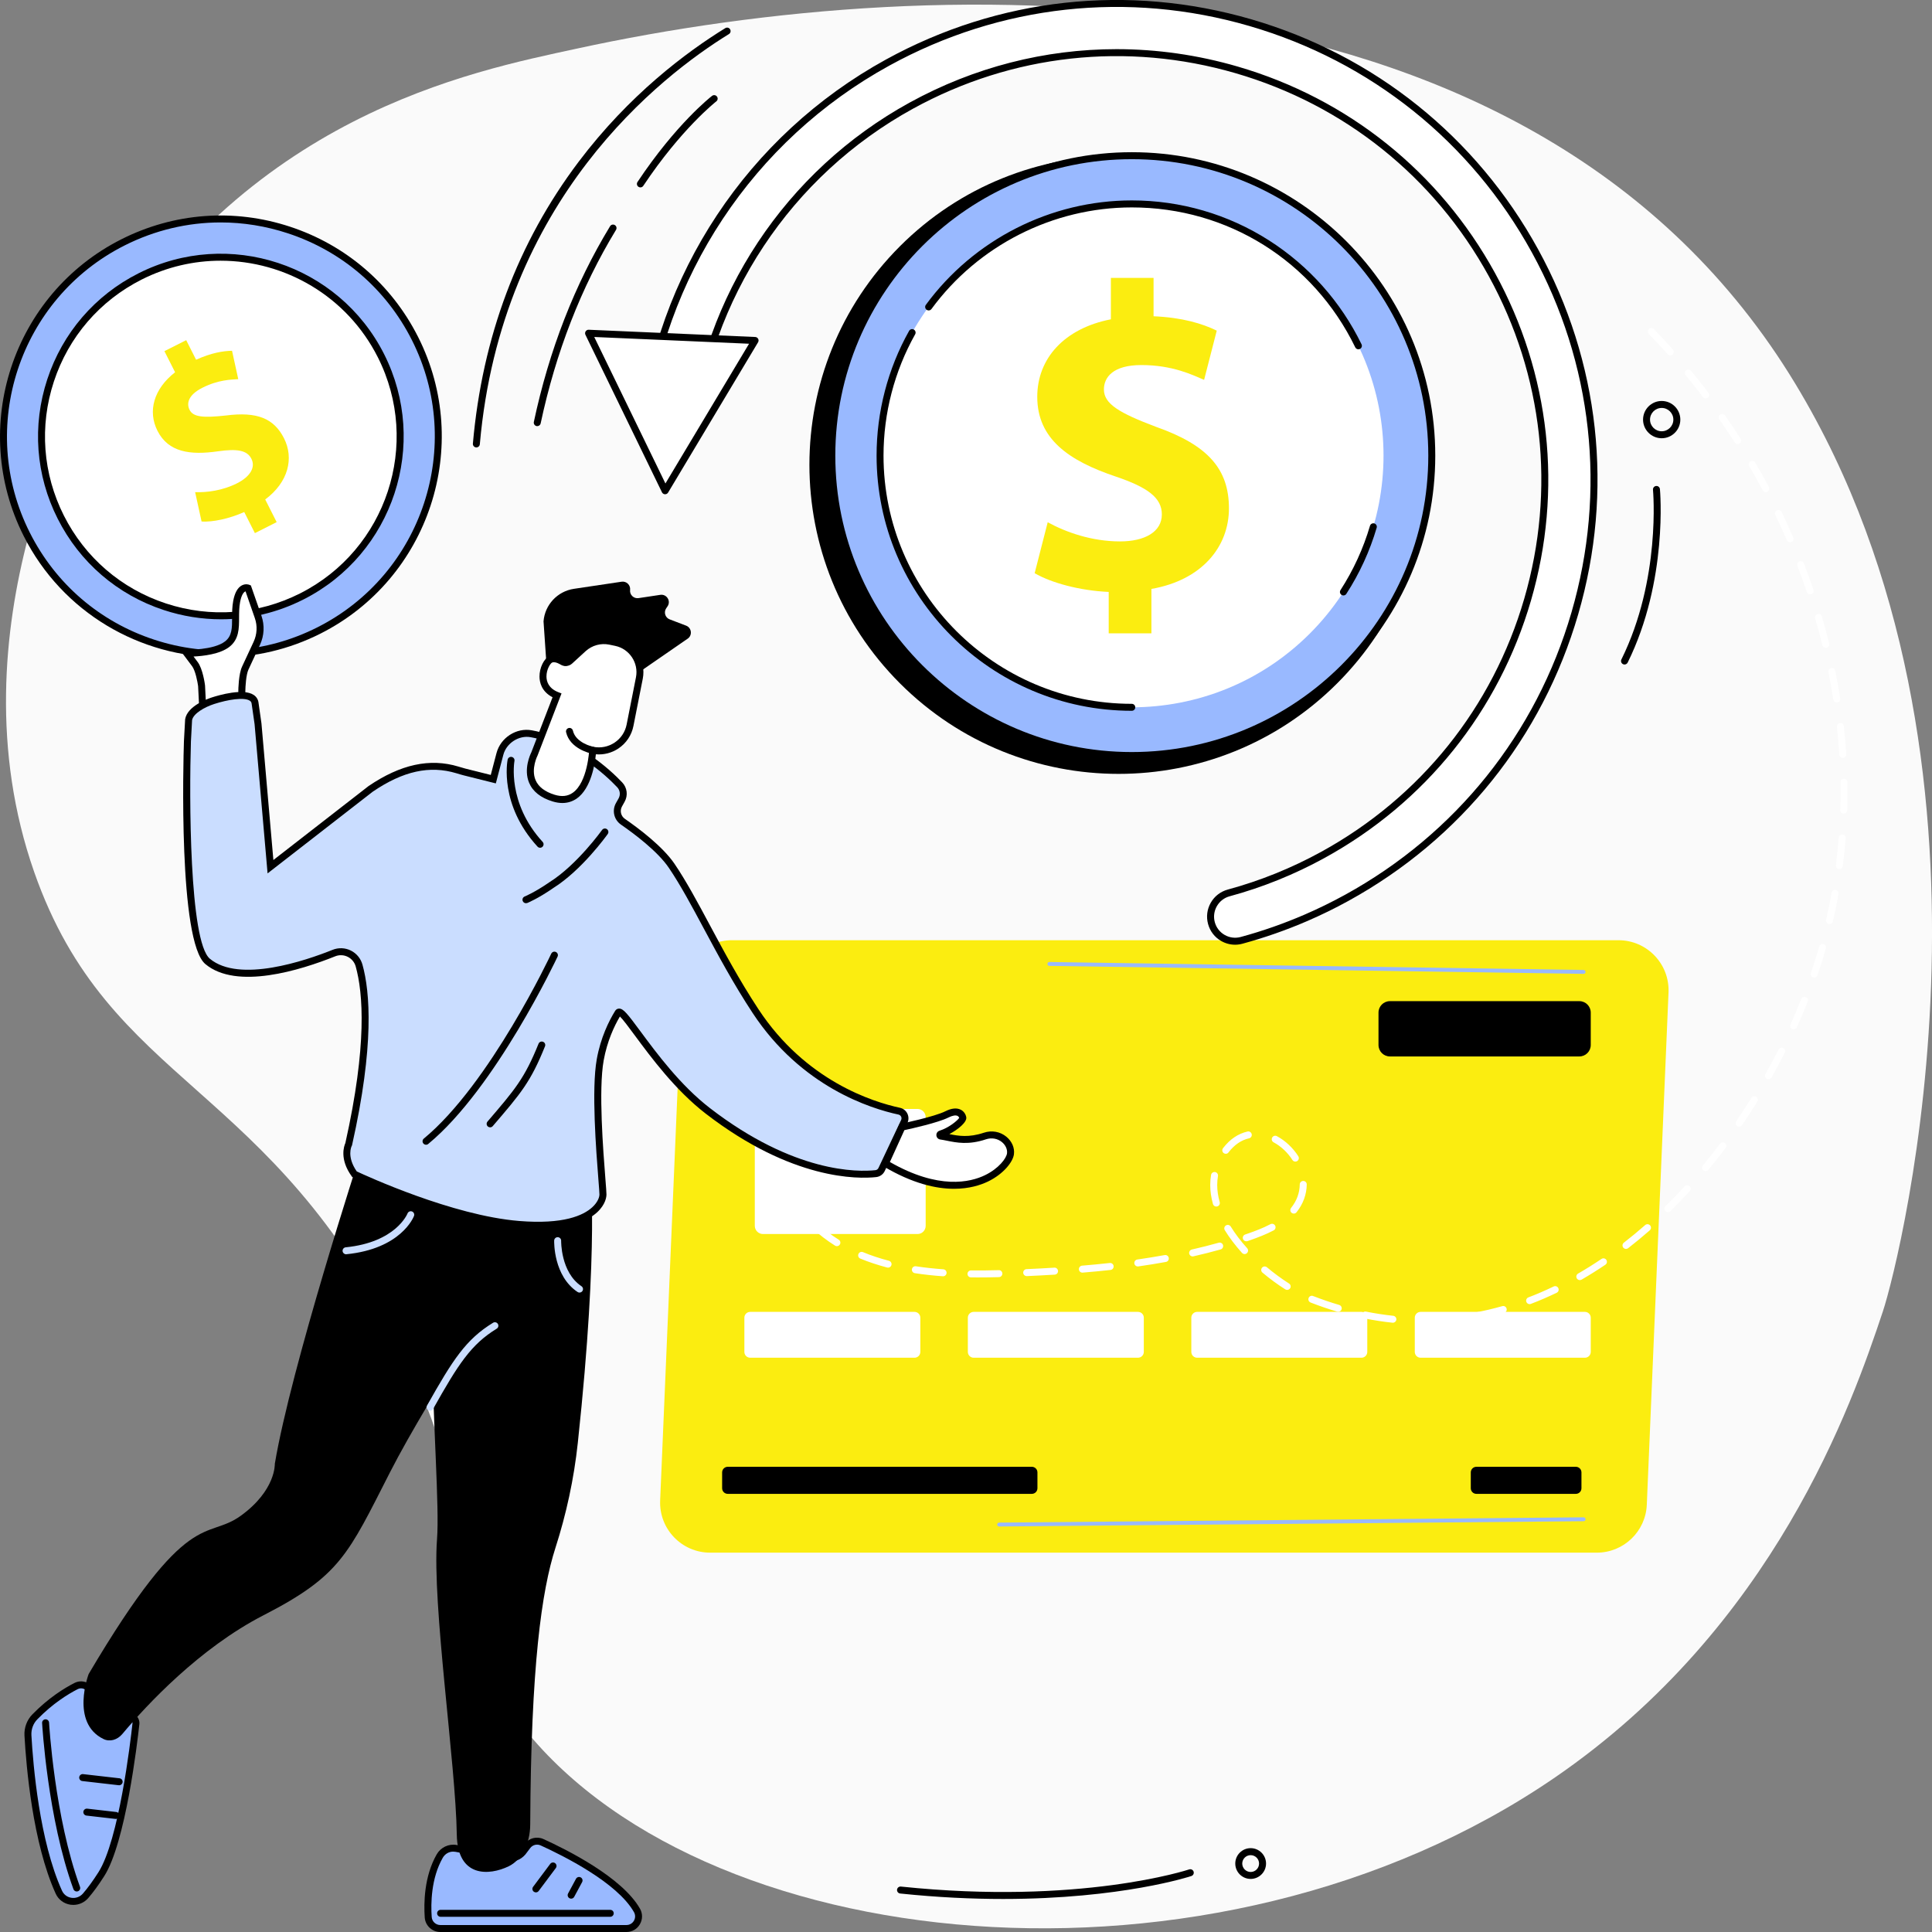 <svg width="120" height="120" viewBox="0 0 120 120" fill="none" xmlns="http://www.w3.org/2000/svg">
<rect x="0" y="0" width="120" height="120" fill="#808080" stroke="none"/>
<g clip-path="url(#clip0)">
<path d="M5.989 22.813C15.252 7.143 29.189 4.462 35.84 3.017C58.468 -1.9 95.357 -2.866 111.514 23.842C125.694 47.281 118.085 78.042 116.942 81.475C115.024 87.231 110.219 101.037 96.598 110.39C75.394 124.949 43.073 121.684 32.012 106.654C26.818 99.595 31.021 96.34 24.971 83.86C16.866 67.143 6.809 67.544 2.123 54.161C-3.166 39.053 5.134 24.262 5.989 22.813Z" fill="#FAFAFA"/>
<path d="M99.178 96.439H44.111C42.342 96.439 40.928 94.965 41.003 93.198L42.352 61.377C42.423 59.713 43.793 58.399 45.46 58.399H100.527C102.296 58.399 103.71 59.873 103.635 61.641L102.286 93.461C102.215 95.126 100.844 96.439 99.178 96.439Z" fill="#FBED10"/>
<path d="M56.987 76.648H47.391C47.11 76.648 46.882 76.42 46.882 76.139V69.388C46.882 69.107 47.11 68.879 47.391 68.879H56.986C57.267 68.879 57.495 69.107 57.495 69.388V76.139C57.496 76.42 57.268 76.648 56.987 76.648Z" fill="white"/>
<path d="M56.802 84.331H46.596C46.397 84.331 46.234 84.169 46.234 83.969V81.844C46.234 81.645 46.396 81.483 46.596 81.483H56.801C57.001 81.483 57.163 81.644 57.163 81.844V83.969C57.164 84.169 57.002 84.331 56.802 84.331Z" fill="white"/>
<path d="M64.088 92.786H45.201C45.009 92.786 44.853 92.63 44.853 92.438V91.453C44.853 91.261 45.009 91.105 45.201 91.105H64.089C64.281 91.105 64.437 91.261 64.437 91.453V92.438C64.436 92.63 64.281 92.786 64.088 92.786Z" fill="black"/>
<path d="M97.879 92.786H91.701C91.509 92.786 91.353 92.63 91.353 92.438V91.453C91.353 91.261 91.509 91.105 91.701 91.105H97.879C98.071 91.105 98.227 91.261 98.227 91.453V92.438C98.227 92.63 98.071 92.786 97.879 92.786Z" fill="black"/>
<path d="M70.682 84.331H60.477C60.278 84.331 60.115 84.169 60.115 83.969V81.844C60.115 81.645 60.277 81.483 60.477 81.483H70.682C70.881 81.483 71.044 81.644 71.044 81.844V83.969C71.044 84.169 70.882 84.331 70.682 84.331Z" fill="white"/>
<path d="M84.562 84.331H74.357C74.157 84.331 73.995 84.169 73.995 83.969V81.844C73.995 81.645 74.157 81.483 74.357 81.483H84.562C84.761 81.483 84.924 81.644 84.924 81.844V83.969C84.924 84.169 84.762 84.331 84.562 84.331Z" fill="white"/>
<path d="M98.443 84.331H88.237C88.037 84.331 87.875 84.169 87.875 83.969V81.844C87.875 81.645 88.037 81.483 88.237 81.483H98.442C98.641 81.483 98.804 81.644 98.804 81.844V83.969C98.804 84.169 98.642 84.331 98.443 84.331Z" fill="white"/>
<path d="M98.094 65.618H86.332C85.939 65.618 85.621 65.3 85.621 64.907V62.894C85.621 62.501 85.939 62.183 86.332 62.183H98.094C98.486 62.183 98.804 62.501 98.804 62.894V64.907C98.804 65.3 98.486 65.618 98.094 65.618Z" fill="black"/>
<path d="M62.057 94.813C61.991 94.813 61.938 94.76 61.937 94.693C61.936 94.626 61.99 94.572 62.056 94.572L98.36 94.243H98.361C98.427 94.243 98.481 94.296 98.481 94.363C98.482 94.43 98.428 94.484 98.362 94.484L62.058 94.813H62.057Z" fill="#99B9FF"/>
<path d="M98.361 60.487C98.36 60.487 98.359 60.487 98.359 60.487L65.177 59.993C65.11 59.993 65.057 59.938 65.058 59.871C65.059 59.806 65.112 59.752 65.178 59.752C65.179 59.752 65.18 59.752 65.18 59.752L98.363 60.246C98.429 60.246 98.482 60.301 98.481 60.368C98.481 60.434 98.427 60.487 98.361 60.487Z" fill="#99B9FF"/>
<path d="M23.268 36.656C28.541 31.383 28.541 22.835 23.268 17.562C17.994 12.289 9.444 12.289 4.17 17.562C-1.104 22.835 -1.104 31.383 4.17 36.656C9.444 41.929 17.994 41.929 23.268 36.656Z" fill="#99B9FF"/>
<path d="M13.742 40.827C8.724 40.827 3.882 38.068 1.471 33.29C-1.938 26.537 0.784 18.271 7.538 14.862C10.81 13.212 14.529 12.933 18.01 14.079C21.491 15.225 24.318 17.657 25.969 20.929C29.378 27.682 26.656 35.948 19.902 39.356C17.925 40.353 15.818 40.827 13.742 40.827ZM13.706 13.816C11.655 13.816 9.618 14.297 7.733 15.248C1.192 18.549 -1.445 26.555 1.857 33.094C3.457 36.263 6.194 38.618 9.566 39.727C12.937 40.837 16.539 40.567 19.707 38.968C26.248 35.668 28.885 27.661 25.583 21.122C23.984 17.953 21.246 15.598 17.874 14.489C16.509 14.04 15.103 13.816 13.706 13.816Z" fill="black"/>
<path d="M22.348 35.737C27.114 30.972 27.114 23.246 22.348 18.481C17.582 13.716 9.855 13.716 5.089 18.481C0.324 23.246 0.324 30.972 5.089 35.737C9.855 40.502 17.582 40.502 22.348 35.737Z" fill="#99B9FF"/>
<path d="M14.002 38.24C20.15 38.084 25.008 32.975 24.852 26.827C24.697 20.68 19.587 15.823 13.438 15.979C7.29 16.134 2.432 21.244 2.587 27.391C2.743 33.538 7.853 38.395 14.002 38.24Z" fill="white"/>
<path d="M13.731 38.465C12.537 38.465 11.336 38.274 10.17 37.89C7.29 36.942 4.952 34.929 3.585 32.222C2.218 29.516 1.989 26.439 2.937 23.559C3.885 20.679 5.898 18.341 8.606 16.975C14.194 14.155 21.035 16.406 23.857 21.994C26.677 27.581 24.425 34.42 18.837 37.24C17.225 38.055 15.483 38.465 13.731 38.465ZM13.702 16.193C12.05 16.193 10.374 16.568 8.799 17.363C6.196 18.678 4.259 20.926 3.347 23.696C2.435 26.467 2.657 29.426 3.97 32.029C5.285 34.632 7.534 36.569 10.305 37.481C13.076 38.393 16.034 38.17 18.639 36.857C24.014 34.145 26.18 27.566 23.468 22.191C21.549 18.389 17.695 16.193 13.702 16.193Z" fill="black"/>
<path d="M15.832 33.114L15.17 31.803C14.223 32.228 13.2 32.433 12.521 32.394L12.12 30.569C12.861 30.593 13.822 30.472 14.721 30.019C15.509 29.622 15.894 29.047 15.614 28.494C15.349 27.969 14.74 27.86 13.543 28.031C11.814 28.279 10.458 28.097 9.781 26.758C9.167 25.543 9.543 24.158 10.875 23.122L10.212 21.81L11.566 21.128L12.179 22.343C13.126 21.917 13.845 21.797 14.412 21.787L14.799 23.55C14.363 23.579 13.568 23.582 12.572 24.084C11.674 24.537 11.579 25.07 11.774 25.456C12.003 25.912 12.634 25.959 14.031 25.807C15.968 25.558 17.014 25.983 17.642 27.226C18.263 28.455 17.922 29.944 16.473 31.022L17.184 32.43L15.832 33.114Z" fill="#FBED10"/>
<path d="M27.349 119.784C26.952 119.784 26.625 119.478 26.597 119.082C26.535 118.188 26.561 116.599 27.31 115.286C27.518 114.921 27.922 114.735 28.318 114.807L31.555 115.396C31.89 115.449 32.227 115.322 32.455 115.056L32.755 114.658C32.968 114.377 33.346 114.279 33.666 114.424C35.023 115.039 38.482 116.752 39.563 118.658C39.847 119.16 39.484 119.782 38.907 119.782H27.349V119.784Z" fill="#99B9FF"/>
<path d="M38.908 120H27.348C26.84 120 26.415 119.603 26.381 119.098C26.32 118.227 26.336 116.557 27.123 115.18C27.374 114.742 27.869 114.507 28.357 114.595L31.594 115.183C31.849 115.224 32.112 115.124 32.291 114.916L32.582 114.528C32.858 114.163 33.34 114.039 33.756 114.228C35.19 114.879 38.645 116.602 39.751 118.553C39.923 118.856 39.92 119.216 39.745 119.518C39.572 119.82 39.257 120 38.908 120ZM28.147 115.007C27.883 115.007 27.638 115.15 27.499 115.394C26.77 116.672 26.756 118.244 26.814 119.068C26.832 119.348 27.068 119.567 27.349 119.567H38.909C39.103 119.567 39.276 119.467 39.374 119.3C39.471 119.133 39.472 118.934 39.377 118.766C38.334 116.926 34.975 115.256 33.58 114.622C33.35 114.518 33.083 114.586 32.932 114.788L32.631 115.186C32.344 115.521 31.934 115.675 31.523 115.609L28.282 115.019C28.235 115.012 28.191 115.007 28.147 115.007Z" fill="black"/>
<path d="M37.904 119.056H27.366C27.247 119.056 27.15 118.959 27.15 118.839C27.15 118.719 27.247 118.623 27.366 118.623H37.904C38.023 118.623 38.12 118.719 38.12 118.839C38.12 118.958 38.023 119.056 37.904 119.056Z" fill="black"/>
<path d="M33.285 117.539C33.24 117.539 33.194 117.525 33.155 117.496C33.06 117.424 33.04 117.288 33.112 117.193L34.177 115.768C34.249 115.673 34.385 115.653 34.48 115.725C34.575 115.797 34.596 115.933 34.523 116.028L33.458 117.452C33.416 117.51 33.35 117.539 33.285 117.539Z" fill="black"/>
<path d="M35.474 117.929C35.44 117.929 35.405 117.92 35.372 117.903C35.267 117.846 35.228 117.715 35.284 117.61L35.776 116.696C35.832 116.591 35.964 116.552 36.069 116.608C36.175 116.664 36.213 116.796 36.157 116.901L35.665 117.815C35.627 117.888 35.553 117.929 35.474 117.929Z" fill="black"/>
<path d="M1.735 107.791C1.833 109.537 2.224 114.377 3.653 117.524C3.952 118.18 4.833 118.302 5.308 117.758C5.582 117.443 5.911 117.007 6.295 116.403C7.587 114.37 8.307 108.285 8.44 107.068C8.454 106.934 8.405 106.803 8.306 106.71L7.64 106.097C7.352 105.832 6.897 105.874 6.661 106.187L6.546 106.34C6.456 106.461 6.267 106.439 6.206 106.301L5.653 105.051C5.496 104.696 5.074 104.543 4.728 104.719C4.119 105.028 3.156 105.618 2.166 106.631C1.866 106.94 1.712 107.363 1.735 107.791Z" fill="#99B9FF"/>
<path d="M4.556 118.317C4.497 118.317 4.436 118.313 4.376 118.305C3.969 118.244 3.625 117.987 3.457 117.613C2.028 114.466 1.627 109.705 1.52 107.804C1.492 107.312 1.671 106.83 2.012 106.482C3.013 105.459 3.988 104.855 4.63 104.53C4.851 104.418 5.099 104.402 5.333 104.485C5.564 104.568 5.753 104.744 5.852 104.967L6.392 106.188L6.489 106.06C6.637 105.86 6.865 105.735 7.112 105.712C7.359 105.689 7.606 105.772 7.788 105.941L8.453 106.555C8.602 106.692 8.678 106.894 8.656 107.094C8.524 108.305 7.796 114.447 6.479 116.521C6.124 117.079 5.784 117.544 5.471 117.903C5.237 118.167 4.904 118.317 4.556 118.317ZM1.951 107.78C2.057 109.657 2.452 114.354 3.851 117.434C3.96 117.675 4.175 117.837 4.439 117.876C4.705 117.915 4.969 117.818 5.147 117.616C5.445 117.274 5.771 116.827 6.115 116.287C7.381 114.295 8.097 108.24 8.228 107.047C8.235 106.98 8.211 106.917 8.161 106.872L7.496 106.26C7.402 106.174 7.28 106.132 7.153 106.143C7.026 106.155 6.913 106.218 6.837 106.319L6.723 106.472C6.633 106.592 6.49 106.653 6.343 106.635C6.194 106.618 6.07 106.527 6.01 106.391L5.457 105.142C5.405 105.024 5.31 104.936 5.188 104.892C5.069 104.85 4.94 104.858 4.828 104.915C4.216 105.227 3.283 105.804 2.324 106.785C2.065 107.045 1.931 107.409 1.951 107.78Z" fill="black"/>
<path d="M4.766 117.484C4.678 117.484 4.594 117.429 4.562 117.342C2.953 112.946 2.618 107.074 2.615 107.017C2.609 106.897 2.7 106.796 2.82 106.789C2.938 106.784 3.041 106.874 3.048 106.994C3.051 107.051 3.383 112.859 4.969 117.194C5.009 117.306 4.952 117.43 4.841 117.471C4.815 117.48 4.79 117.484 4.766 117.484Z" fill="black"/>
<path d="M7.196 112.977C7.187 112.977 7.179 112.977 7.171 112.976L5.369 112.769C5.25 112.756 5.165 112.648 5.178 112.53C5.191 112.411 5.3 112.326 5.418 112.339L7.22 112.546C7.339 112.559 7.424 112.667 7.411 112.785C7.398 112.895 7.306 112.977 7.196 112.977Z" fill="black"/>
<path d="M7.401 110.885C7.392 110.885 7.384 110.885 7.376 110.884L5.112 110.624C4.994 110.611 4.908 110.503 4.921 110.384C4.936 110.266 5.043 110.179 5.161 110.194L7.425 110.453C7.544 110.466 7.629 110.575 7.616 110.693C7.603 110.803 7.511 110.885 7.401 110.885Z" fill="black"/>
<path d="M36.646 72.583C36.646 72.583 37.237 77.025 35.89 89.607C35.648 91.876 35.167 94.063 34.5 96.137C33.642 98.808 32.979 103.455 32.933 113.328C32.927 114.51 32.402 115.527 31.599 115.917C30.4 116.5 28.411 116.65 28.372 113.941C28.309 109.568 26.832 99.663 27.144 95.61C27.456 91.557 25.495 75.169 28.787 73.442C32.076 71.713 36.646 72.583 36.646 72.583Z" fill="black"/>
<path d="M22.374 71.692C22.374 71.692 18.072 84.926 17.069 90.923C17.069 90.923 17.144 92.558 14.963 94.141C12.783 95.724 11.733 93.437 5.507 103.975C5.507 103.975 4.353 107 6.424 108.012C6.816 108.204 7.283 108.078 7.604 107.695C9.102 105.908 12.389 102.371 16.37 100.325C21.136 97.877 21.619 96.551 24.212 91.469C26.804 86.385 32.194 78.633 32.461 76.514C32.727 74.394 22.374 71.692 22.374 71.692Z" fill="black"/>
<path d="M26.714 87.619C26.678 87.619 26.642 87.61 26.609 87.591C26.505 87.532 26.467 87.401 26.526 87.297C28.126 84.448 28.944 83.187 30.625 82.159C30.728 82.097 30.86 82.128 30.923 82.231C30.985 82.333 30.953 82.466 30.85 82.528C29.257 83.502 28.463 84.73 26.903 87.509C26.863 87.58 26.789 87.619 26.714 87.619Z" fill="#CADDFF"/>
<path d="M21.494 77.905C21.384 77.905 21.291 77.821 21.279 77.71C21.267 77.591 21.354 77.485 21.472 77.473C24.597 77.16 25.304 75.389 25.311 75.372C25.353 75.261 25.479 75.204 25.59 75.246C25.701 75.288 25.757 75.414 25.715 75.525C25.684 75.608 24.904 77.564 21.516 77.903C21.508 77.905 21.501 77.905 21.494 77.905Z" fill="#CADDFF"/>
<path d="M35.994 80.284C35.952 80.284 35.912 80.273 35.874 80.248C34.376 79.25 34.418 77.143 34.421 77.055C34.424 76.935 34.522 76.841 34.643 76.844C34.763 76.847 34.857 76.946 34.854 77.066C34.854 77.085 34.818 79.023 36.114 79.888C36.214 79.954 36.241 80.088 36.175 80.188C36.133 80.25 36.063 80.284 35.994 80.284Z" fill="#CADDFF"/>
<path d="M15.232 41.499L15.949 39.96C16.19 39.443 16.219 38.853 16.033 38.315L15.409 36.526C15.409 36.526 14.898 36.31 14.701 37.355C14.503 38.4 14.891 39.403 14.113 40.009C13.335 40.615 11.595 40.572 11.595 40.572L12.106 41.254C12.396 41.641 12.521 42.599 12.521 42.599L12.612 44.418C12.612 44.418 14.139 43.996 15.043 43.674L15.021 42.929C15.02 42.928 15.03 41.931 15.232 41.499Z" fill="white"/>
<path d="M12.409 44.697L12.305 42.616C12.27 42.358 12.139 41.657 11.933 41.381L11.155 40.342L11.601 40.354C11.618 40.355 13.273 40.388 13.98 39.837C14.415 39.499 14.416 39.003 14.416 38.375C14.416 38.035 14.418 37.684 14.487 37.315C14.581 36.821 14.758 36.501 15.017 36.362C15.258 36.234 15.47 36.316 15.493 36.326L15.582 36.364L16.238 38.244C16.444 38.839 16.412 39.481 16.147 40.052L15.43 41.592C15.281 41.912 15.241 42.668 15.238 42.932L15.264 43.825L15.115 43.879C14.216 44.199 12.686 44.623 12.67 44.628L12.409 44.697ZM12.022 40.778L12.279 41.121C12.594 41.541 12.722 42.465 12.735 42.569L12.736 42.586L12.813 44.134C13.253 44.009 14.161 43.746 14.819 43.519L14.802 42.934C14.803 42.818 14.819 41.869 15.034 41.407L15.751 39.867C15.969 39.4 15.997 38.873 15.826 38.385L15.251 36.73C15.239 36.735 15.226 36.74 15.213 36.748C15.138 36.792 14.999 36.935 14.913 37.394C14.851 37.723 14.849 38.055 14.849 38.375C14.848 39.032 14.848 39.71 14.246 40.179C13.66 40.635 12.612 40.75 12.022 40.778Z" fill="black"/>
<path d="M31.047 46.828L30.635 48.392L28.856 47.948C28.706 47.91 28.558 47.864 28.41 47.819C26.433 47.221 24.634 47.894 23.019 48.994L16.795 53.831L16.021 44.957L15.842 43.7C15.776 42.879 14.1 43.241 13.234 43.519C12.679 43.698 11.806 44.13 11.71 44.706L11.638 46.035C11.638 46.035 11.244 58.343 12.892 59.715C14.784 61.291 18.831 59.959 20.736 59.196C21.384 58.936 22.114 59.3 22.301 59.972C22.732 61.525 23.061 64.794 21.654 71.07C21.654 71.07 21.234 71.85 22.015 72.931C22.015 72.931 27.781 75.693 32.224 76.054C36.668 76.414 37.449 74.733 37.449 74.192C37.449 73.653 36.858 68.169 37.28 65.827C37.512 64.53 38.002 63.532 38.393 62.9C38.683 62.429 40.819 66.573 43.962 68.999C49.303 73.119 53.365 73.009 54.397 72.896C54.554 72.879 54.69 72.781 54.757 72.638L56.166 69.656C56.292 69.39 56.137 69.078 55.85 69.016C54.303 68.686 49.94 67.379 46.928 62.802C44.682 59.389 43.278 56.076 41.718 53.776C41.005 52.724 39.527 51.617 38.691 51.039C38.349 50.802 38.243 50.345 38.446 49.981L38.608 49.694C38.781 49.385 38.733 49.001 38.489 48.744C37.677 47.887 35.676 46.062 32.994 45.573C32.142 45.418 31.266 45.995 31.047 46.828Z" fill="#CADDFF"/>
<path d="M33.393 76.319C33.03 76.319 32.636 76.303 32.207 76.269C27.775 75.909 21.98 73.153 21.923 73.126L21.873 73.103L21.842 73.058C21.07 71.99 21.374 71.169 21.451 70.999C22.812 64.92 22.552 61.679 22.094 60.03C22.022 59.767 21.84 59.548 21.596 59.428C21.354 59.308 21.07 59.297 20.82 59.398C18.641 60.272 14.695 61.497 12.757 59.882C11.077 58.483 11.384 47.3 11.425 46.029L11.5 44.671C11.635 43.848 12.915 43.397 13.171 43.315C13.615 43.172 15.116 42.736 15.759 43.164C15.939 43.286 16.044 43.465 16.062 43.684L16.239 44.928L16.98 53.418L22.89 48.825C24.88 47.472 26.704 47.078 28.476 47.614L28.524 47.629C28.657 47.669 28.782 47.707 28.911 47.74L30.482 48.133L30.839 46.775L31.048 46.83L30.839 46.775C31.09 45.819 32.073 45.184 33.031 45.361C35.809 45.867 37.882 47.792 38.645 48.596C38.956 48.923 39.016 49.408 38.795 49.8L38.634 50.088C38.484 50.355 38.562 50.687 38.814 50.861C39.65 51.438 41.161 52.57 41.897 53.655C42.636 54.744 43.35 56.079 44.106 57.492C44.958 59.08 45.922 60.882 47.108 62.683C50.041 67.141 54.229 68.449 55.895 68.806C56.097 68.849 56.264 68.979 56.356 69.163C56.447 69.348 56.45 69.562 56.362 69.748L54.954 72.731C54.853 72.944 54.654 73.085 54.421 73.111C53.294 73.234 49.198 73.309 43.832 69.169C41.944 67.713 40.435 65.671 39.436 64.321C39.071 63.828 38.696 63.319 38.504 63.136C38.147 63.739 37.71 64.673 37.495 65.865C37.167 67.689 37.463 71.451 37.605 73.259C37.644 73.746 37.668 74.07 37.668 74.191C37.668 74.325 37.626 74.802 37.088 75.299C36.556 75.787 35.496 76.319 33.393 76.319ZM22.159 72.759C22.735 73.029 28.107 75.502 32.242 75.837C34.994 76.061 36.235 75.495 36.791 74.981C37.117 74.681 37.232 74.368 37.232 74.192C37.232 74.087 37.205 73.738 37.17 73.293C37.027 71.468 36.729 67.667 37.066 65.79C37.307 64.445 37.82 63.415 38.208 62.786C38.26 62.7 38.345 62.65 38.442 62.646C38.446 62.646 38.45 62.646 38.456 62.646C38.723 62.646 38.977 62.973 39.784 64.064C40.768 65.396 42.256 67.409 44.096 68.827C49.335 72.868 53.288 72.8 54.375 72.681C54.457 72.673 54.526 72.622 54.563 72.546L55.971 69.563C56.003 69.497 56.002 69.42 55.97 69.355C55.938 69.29 55.877 69.244 55.807 69.228C54.089 68.861 49.77 67.511 46.749 62.921C45.553 61.103 44.583 59.292 43.727 57.696C42.976 56.294 42.266 54.969 41.54 53.898C40.845 52.873 39.381 51.779 38.57 51.219C38.133 50.916 37.999 50.34 38.26 49.877L38.422 49.59C38.549 49.363 38.514 49.085 38.335 48.896C37.602 48.122 35.61 46.273 32.958 45.788C32.229 45.655 31.452 46.157 31.262 46.886L30.797 48.658L28.81 48.161C28.671 48.127 28.534 48.085 28.401 48.044L28.354 48.03C26.692 47.526 25.037 47.89 23.148 49.176L16.62 54.248L15.812 44.977L15.633 43.731C15.624 43.63 15.59 43.571 15.519 43.524C15.161 43.286 14.149 43.454 13.305 43.726C12.696 43.922 12.009 44.32 11.93 44.73L11.859 46.046C11.751 49.435 11.751 58.478 13.035 59.549C14.867 61.074 18.977 59.67 20.66 58.995C21.025 58.849 21.436 58.865 21.79 59.04C22.143 59.214 22.407 59.533 22.513 59.914C22.985 61.612 23.256 64.936 21.869 71.117L21.862 71.146L21.848 71.172C21.833 71.197 21.517 71.837 22.159 72.759Z" fill="black"/>
<path d="M33.546 52.655C33.487 52.655 33.429 52.632 33.386 52.585C31.008 49.989 31.507 47.298 31.53 47.184C31.553 47.067 31.667 46.99 31.784 47.014C31.901 47.037 31.978 47.151 31.954 47.267C31.95 47.293 31.481 49.865 33.705 52.292C33.786 52.38 33.78 52.517 33.692 52.598C33.65 52.637 33.598 52.655 33.546 52.655Z" fill="black"/>
<path d="M32.669 56.1C32.582 56.1 32.502 56.048 32.468 55.964C32.423 55.853 32.478 55.727 32.588 55.683C32.594 55.68 33.212 55.429 34.129 54.794C35.84 53.721 37.38 51.571 37.395 51.551C37.465 51.453 37.6 51.431 37.697 51.5C37.794 51.57 37.817 51.705 37.748 51.802C37.683 51.893 36.141 54.045 34.367 55.156C33.415 55.817 32.776 56.075 32.75 56.087C32.722 56.094 32.696 56.1 32.669 56.1Z" fill="black"/>
<path d="M30.443 70.021C30.393 70.021 30.344 70.003 30.302 69.969C30.211 69.891 30.201 69.754 30.279 69.663C32.002 67.654 32.582 66.977 33.45 64.827C33.494 64.716 33.621 64.663 33.731 64.708C33.842 64.752 33.896 64.878 33.851 64.989C32.958 67.205 32.364 67.895 30.607 69.944C30.565 69.995 30.504 70.021 30.443 70.021Z" fill="black"/>
<path d="M26.463 71.103C26.401 71.103 26.339 71.075 26.296 71.025C26.219 70.933 26.232 70.797 26.324 70.72C30.438 67.324 34.202 59.315 34.239 59.234C34.29 59.126 34.418 59.079 34.526 59.129C34.635 59.18 34.682 59.308 34.632 59.416C34.594 59.497 30.79 67.594 26.6 71.052C26.561 71.087 26.512 71.103 26.463 71.103Z" fill="black"/>
<path d="M56.02 70.006C56.02 70.006 58.1 69.573 58.813 69.217C59.526 68.86 59.767 69.226 59.801 69.43C59.83 69.608 59.129 70.213 58.422 70.438C58.357 70.458 58.365 70.553 58.433 70.562C59.087 70.65 59.89 70.991 61.175 70.559C62.057 70.263 62.854 70.97 62.762 71.666C62.646 72.532 60.028 75.242 54.996 72.261L56.02 70.006Z" fill="white"/>
<path d="M59.26 73.838C58.136 73.838 56.675 73.511 54.885 72.45L54.717 72.35L55.869 69.817L55.977 69.794C55.997 69.79 58.038 69.363 58.718 69.023C59.102 68.832 59.423 68.798 59.675 68.927C59.856 69.019 59.983 69.195 60.017 69.396C60.066 69.698 59.511 70.154 58.965 70.441C59.53 70.555 60.175 70.667 61.108 70.356C61.597 70.191 62.121 70.285 62.509 70.605C62.855 70.891 63.03 71.298 62.977 71.698C62.915 72.167 62.33 72.919 61.372 73.383C60.91 73.606 60.204 73.838 59.26 73.838ZM55.273 72.174C58.298 73.909 60.268 73.436 61.181 72.992C62.046 72.572 62.508 71.937 62.547 71.639C62.58 71.393 62.459 71.125 62.232 70.937C61.959 70.714 61.59 70.649 61.243 70.764C60.165 71.126 59.415 70.973 58.812 70.851C58.667 70.822 58.53 70.793 58.403 70.777C58.272 70.76 58.172 70.654 58.161 70.523C58.149 70.392 58.228 70.272 58.355 70.231C58.957 70.04 59.484 69.586 59.579 69.432C59.566 69.397 59.537 69.343 59.477 69.312C59.358 69.252 59.158 69.286 58.911 69.41C58.269 69.732 56.616 70.1 56.173 70.195L55.273 72.174Z" fill="black"/>
<path d="M36.809 46.601C37.88 46.811 38.919 46.116 39.13 45.045L39.71 42.109C39.91 41.097 39.259 40.115 38.248 39.904L37.889 39.829C37.293 39.705 36.674 39.875 36.225 40.286L35.386 41.054C35.261 41.168 35.075 41.188 34.932 41.097C34.739 40.976 34.454 40.851 34.212 40.952C33.8 41.122 33.2 42.644 34.596 43.193L33.196 46.824C33.196 46.824 32.118 48.876 34.386 49.57C36.655 50.266 36.809 46.601 36.809 46.601Z" fill="white"/>
<path d="M34.93 49.876C34.739 49.876 34.535 49.844 34.323 49.779C33.581 49.553 33.089 49.16 32.862 48.617C32.509 47.768 32.937 46.859 32.998 46.738L34.321 43.308C33.627 42.95 33.512 42.364 33.509 42.029C33.503 41.48 33.789 40.895 34.129 40.754C34.388 40.647 34.705 40.703 35.047 40.917C35.108 40.954 35.187 40.946 35.242 40.897L36.081 40.129C36.58 39.673 37.273 39.483 37.935 39.62L38.295 39.695C39.414 39.928 40.146 41.031 39.924 42.154L39.344 45.09C39.23 45.664 38.901 46.161 38.414 46.487C37.996 46.767 37.505 46.892 37.01 46.85C36.952 47.442 36.719 48.964 35.827 49.596C35.558 49.781 35.26 49.876 34.93 49.876ZM34.405 41.132C34.366 41.132 34.33 41.138 34.295 41.152C34.186 41.198 33.938 41.575 33.942 42.024C33.945 42.335 34.075 42.755 34.676 42.992L34.877 43.07L33.389 46.925C33.385 46.933 32.969 47.748 33.264 48.451C33.44 48.869 33.838 49.176 34.451 49.364C34.896 49.5 35.264 49.459 35.575 49.24C36.499 48.588 36.594 46.611 36.596 46.591L36.608 46.338L36.854 46.387C37.316 46.478 37.784 46.384 38.175 46.123C38.565 45.862 38.83 45.464 38.921 45.003L39.501 42.067C39.677 41.177 39.097 40.301 38.208 40.116L37.849 40.041C37.322 39.931 36.772 40.083 36.375 40.445L35.537 41.213C35.34 41.393 35.044 41.42 34.821 41.281C34.718 41.221 34.552 41.132 34.405 41.132Z" fill="black"/>
<path d="M36.807 46.817C36.792 46.817 36.776 46.815 36.762 46.812C36.622 46.784 35.394 46.493 35.161 45.477C35.135 45.361 35.208 45.245 35.324 45.218C35.441 45.192 35.557 45.264 35.584 45.381C35.759 46.147 36.808 46.378 36.853 46.388C36.97 46.413 37.045 46.528 37.019 46.645C36.996 46.746 36.906 46.817 36.807 46.817Z" fill="black"/>
<path d="M33.922 40.968L33.76 38.595C33.841 37.563 34.624 36.726 35.648 36.573L38.611 36.131C38.911 36.087 39.172 36.339 39.136 36.641C39.1 36.942 39.361 37.196 39.661 37.15L41.012 36.947C41.41 36.886 41.688 37.331 41.461 37.662L41.38 37.781C41.21 38.029 41.32 38.371 41.602 38.473L42.608 38.857C42.952 38.983 43.02 39.439 42.728 39.658L39.84 41.652C39.84 41.652 39.598 39.667 37.647 39.772C36.659 39.825 35.9 40.505 35.554 41.013C35.42 41.209 35.163 41.557 34.838 41.196C34.835 41.196 35.144 40.424 33.922 40.968Z" fill="black"/>
<path d="M81.125 57.004C79.822 57.568 78.481 58.038 77.117 58.408C76.303 58.628 75.465 58.148 75.244 57.334C75.023 56.52 75.504 55.682 76.318 55.461C78.343 54.911 80.311 54.116 82.169 53.096C88.385 49.682 92.9 44.053 94.882 37.245C96.864 30.438 96.074 23.265 92.661 17.05C89.246 10.835 83.616 6.32 76.807 4.339C69.996 2.358 62.822 3.147 56.606 6.56C48.956 10.76 43.858 18.458 42.969 27.152C42.884 27.99 42.133 28.601 41.295 28.515C40.456 28.43 39.846 27.68 39.931 26.842C40.923 17.151 46.606 8.568 55.136 3.886C62.067 0.079 70.066 -0.799 77.659 1.408C85.251 3.617 91.529 8.65 95.335 15.579C99.142 22.51 100.021 30.507 97.812 38.098C95.602 45.69 90.568 51.966 83.638 55.771C82.818 56.222 81.98 56.633 81.125 57.004Z" fill="white"/>
<path d="M76.715 58.678C76.415 58.678 76.119 58.6 75.85 58.447C75.446 58.216 75.156 57.841 75.035 57.39C74.913 56.942 74.973 56.471 75.205 56.067C75.436 55.663 75.811 55.375 76.261 55.252C78.269 54.708 80.222 53.919 82.065 52.907C88.23 49.522 92.709 43.938 94.674 37.185C96.64 30.432 95.858 23.318 92.472 17.154C89.086 10.989 83.501 6.512 76.746 4.547C69.992 2.581 62.877 3.363 56.712 6.749C49.124 10.914 44.068 18.55 43.186 27.172C43.138 27.635 42.913 28.052 42.552 28.347C42.191 28.641 41.737 28.777 41.275 28.729C40.319 28.631 39.621 27.774 39.719 26.819C40.718 17.057 46.443 8.412 55.035 3.694C62.017 -0.14 70.074 -1.025 77.722 1.199C85.37 3.424 91.694 8.495 95.529 15.474C99.363 22.455 100.249 30.51 98.024 38.157C95.799 45.803 90.727 52.127 83.746 55.96C82.925 56.412 82.073 56.829 81.215 57.2C79.904 57.767 78.546 58.243 77.178 58.614C77.022 58.657 76.868 58.678 76.715 58.678ZM69.349 3.053C71.861 3.053 74.387 3.41 76.866 4.131C83.732 6.128 89.408 10.679 92.85 16.945C96.292 23.21 97.087 30.442 95.09 37.306C93.092 44.17 88.54 49.845 82.274 53.287C80.402 54.316 78.418 55.116 76.376 55.67C76.038 55.761 75.756 55.979 75.582 56.284C75.407 56.587 75.362 56.94 75.453 57.278C75.642 57.975 76.363 58.388 77.061 58.198C78.409 57.833 79.748 57.363 81.04 56.804C81.886 56.438 82.724 56.027 83.535 55.582C90.415 51.805 95.413 45.574 97.607 38.038C99.801 30.503 98.927 22.563 95.149 15.683C91.371 8.805 85.139 3.808 77.601 1.615C70.064 -0.579 62.124 0.294 55.242 4.073C46.775 8.723 41.132 17.242 40.149 26.862C40.075 27.581 40.601 28.224 41.319 28.298C41.667 28.334 42.009 28.231 42.279 28.011C42.551 27.79 42.719 27.477 42.756 27.129C43.652 18.364 48.793 10.604 56.504 6.369C60.506 4.172 64.905 3.053 69.349 3.053Z" fill="black"/>
<path d="M46.898 21.149L36.557 20.699L41.311 30.482L46.898 21.149Z" fill="white"/>
<path d="M41.311 30.699C41.308 30.699 41.305 30.699 41.301 30.699C41.221 30.696 41.151 30.648 41.116 30.578L36.362 20.793C36.329 20.724 36.335 20.643 36.377 20.579C36.418 20.516 36.489 20.477 36.567 20.481L46.908 20.931C46.984 20.934 47.052 20.977 47.09 21.045C47.126 21.112 47.124 21.194 47.085 21.259L41.498 30.593C41.458 30.66 41.387 30.699 41.311 30.699ZM36.91 20.931L41.331 30.029L46.525 21.35L36.91 20.931Z" fill="black"/>
<path d="M83.054 42.444C90.553 34.947 90.553 22.791 83.054 15.294C75.555 7.797 63.397 7.797 55.898 15.294C48.4 22.791 48.4 34.947 55.898 42.444C63.397 49.942 75.555 49.942 83.054 42.444Z" fill="black"/>
<path d="M83.472 41.471C90.748 34.197 90.748 22.402 83.472 15.127C76.196 7.852 64.399 7.852 57.123 15.127C49.846 22.402 49.846 34.197 57.123 41.471C64.399 48.746 76.196 48.746 83.472 41.471Z" fill="#99B9FF"/>
<path d="M70.298 47.144C59.906 47.144 51.45 38.69 51.45 28.299C51.45 17.909 59.906 9.454 70.298 9.454C80.691 9.454 89.147 17.909 89.147 28.299C89.147 38.69 80.691 47.144 70.298 47.144ZM70.298 9.887C60.144 9.887 51.883 18.147 51.883 28.299C51.883 38.452 60.144 46.711 70.298 46.711C80.453 46.711 88.714 38.452 88.714 28.299C88.714 18.147 80.453 9.887 70.298 9.887Z" fill="black"/>
<path d="M81.353 39.353C87.46 33.248 87.46 23.35 81.353 17.245C75.247 11.14 65.347 11.14 59.241 17.245C53.135 23.35 53.135 33.248 59.241 39.353C65.347 45.458 75.247 45.458 81.353 39.353Z" fill="white"/>
<path d="M83.443 36.985C83.403 36.985 83.362 36.974 83.326 36.95C83.225 36.886 83.196 36.751 83.261 36.652C84.061 35.412 84.677 34.07 85.093 32.658C85.126 32.544 85.247 32.479 85.361 32.511C85.475 32.544 85.541 32.666 85.508 32.779C85.081 34.23 84.448 35.611 83.625 36.884C83.585 36.95 83.514 36.985 83.443 36.985Z" fill="black"/>
<path d="M84.373 21.696C84.292 21.696 84.215 21.651 84.178 21.575C81.574 16.213 76.256 12.883 70.298 12.883C65.404 12.883 60.753 15.242 57.855 19.193C57.784 19.289 57.648 19.309 57.552 19.239C57.455 19.168 57.435 19.032 57.505 18.936C60.484 14.874 65.267 12.448 70.298 12.448C73.332 12.448 76.279 13.307 78.823 14.933C81.3 16.516 83.286 18.747 84.567 21.384C84.619 21.493 84.575 21.621 84.468 21.673C84.436 21.69 84.404 21.696 84.373 21.696Z" fill="black"/>
<path d="M70.298 44.148C61.556 44.148 54.446 37.038 54.446 28.299C54.446 25.585 55.144 22.905 56.465 20.552C56.523 20.448 56.655 20.411 56.759 20.47C56.863 20.529 56.901 20.66 56.842 20.764C55.557 23.053 54.877 25.659 54.877 28.299C54.877 36.8 61.795 43.716 70.297 43.716C70.416 43.716 70.513 43.812 70.513 43.932C70.515 44.052 70.418 44.148 70.298 44.148Z" fill="black"/>
<path d="M68.864 39.336V36.766C67.051 36.686 65.292 36.198 64.264 35.603L65.075 32.438C66.211 33.059 67.808 33.628 69.566 33.628C71.109 33.628 72.164 33.033 72.164 31.951C72.164 30.924 71.298 30.274 69.296 29.598C66.401 28.624 64.426 27.272 64.426 24.647C64.426 22.266 66.103 20.399 68.999 19.832V17.262H71.65V19.643C73.463 19.724 74.681 20.103 75.575 20.536L74.789 23.594C74.087 23.296 72.841 22.674 70.893 22.674C69.133 22.674 68.566 23.432 68.566 24.19C68.566 25.083 69.513 25.65 71.814 26.516C75.033 27.651 76.332 29.14 76.332 31.575C76.332 33.983 74.628 36.039 71.516 36.579V39.338H68.864V39.336Z" fill="#FBED10"/>
<path d="M29.588 27.79C29.582 27.79 29.575 27.79 29.569 27.789C29.449 27.779 29.361 27.673 29.372 27.553C29.953 20.943 32.162 15.055 35.939 10.049C39.075 5.893 42.624 3.241 45.049 1.748C45.151 1.684 45.284 1.717 45.346 1.818C45.408 1.921 45.377 2.054 45.276 2.116C41.069 4.706 31.14 12.372 29.803 27.591C29.794 27.705 29.699 27.79 29.588 27.79Z" fill="black"/>
<path d="M33.37 26.468C33.356 26.468 33.34 26.467 33.325 26.464C33.209 26.439 33.134 26.324 33.158 26.207C34.106 21.748 35.7 17.659 37.892 14.053C37.954 13.95 38.087 13.919 38.189 13.981C38.292 14.043 38.323 14.176 38.261 14.278C36.095 17.842 34.52 21.885 33.581 26.298C33.561 26.397 33.47 26.468 33.37 26.468Z" fill="black"/>
<path d="M39.777 11.639C39.735 11.639 39.694 11.627 39.657 11.603C39.557 11.536 39.53 11.402 39.596 11.303C41.991 7.704 44.137 6.024 44.226 5.955C44.322 5.881 44.457 5.899 44.529 5.994C44.603 6.088 44.586 6.225 44.49 6.297C44.469 6.314 42.308 8.008 39.956 11.542C39.915 11.606 39.847 11.639 39.777 11.639Z" fill="black"/>
<path d="M100.902 41.274C100.87 41.274 100.837 41.267 100.807 41.251C100.7 41.198 100.655 41.068 100.708 40.961C103.173 35.976 102.676 30.478 102.67 30.422C102.658 30.303 102.745 30.197 102.865 30.185C102.981 30.172 103.09 30.26 103.101 30.38C103.107 30.436 103.619 36.053 101.098 41.153C101.058 41.231 100.981 41.274 100.902 41.274Z" fill="black"/>
<path d="M103.211 27.22C102.573 27.22 102.053 26.701 102.053 26.063C102.053 25.425 102.573 24.905 103.211 24.905C103.849 24.905 104.368 25.425 104.368 26.063C104.368 26.701 103.849 27.22 103.211 27.22ZM103.211 25.338C102.811 25.338 102.486 25.663 102.486 26.063C102.486 26.462 102.811 26.787 103.211 26.787C103.611 26.787 103.935 26.462 103.935 26.063C103.935 25.663 103.611 25.338 103.211 25.338Z" fill="black"/>
<path d="M62.307 117.948C60.379 117.948 58.241 117.852 55.911 117.609C55.792 117.596 55.706 117.491 55.717 117.371C55.73 117.253 55.836 117.168 55.955 117.178C67.09 118.34 73.795 116.136 73.861 116.113C73.975 116.074 74.098 116.136 74.136 116.248C74.175 116.362 74.112 116.485 74 116.523C73.947 116.543 69.667 117.948 62.307 117.948Z" fill="black"/>
<path d="M77.68 116.703C77.153 116.703 76.725 116.275 76.725 115.748C76.725 115.221 77.153 114.792 77.68 114.792C78.207 114.792 78.636 115.221 78.636 115.748C78.636 116.275 78.207 116.703 77.68 116.703ZM77.68 115.227C77.393 115.227 77.158 115.461 77.158 115.749C77.158 116.036 77.392 116.272 77.68 116.272C77.968 116.272 78.203 116.038 78.203 115.749C78.203 115.461 77.969 115.227 77.68 115.227Z" fill="black"/>
<path d="M88.383 82.255H88.239C88.119 82.254 88.024 82.157 88.024 82.037C88.025 81.919 88.122 81.822 88.24 81.822H88.242H88.382C88.901 81.822 89.43 81.799 89.949 81.752C90.069 81.742 90.173 81.83 90.184 81.948C90.195 82.068 90.106 82.172 89.988 82.183C89.456 82.232 88.916 82.255 88.383 82.255ZM86.513 82.157C86.506 82.157 86.497 82.157 86.49 82.156C85.915 82.095 85.332 82.006 84.758 81.89C84.641 81.867 84.564 81.752 84.589 81.635C84.612 81.518 84.728 81.443 84.844 81.466C85.406 81.579 85.975 81.666 86.536 81.726C86.654 81.739 86.741 81.846 86.729 81.964C86.716 82.075 86.623 82.157 86.513 82.157ZM91.682 81.948C91.58 81.948 91.489 81.876 91.47 81.772C91.449 81.655 91.525 81.541 91.644 81.519C92.198 81.415 92.758 81.283 93.309 81.127C93.423 81.094 93.544 81.16 93.576 81.275C93.609 81.391 93.543 81.511 93.427 81.543C92.864 81.703 92.29 81.838 91.724 81.945C91.708 81.947 91.695 81.948 91.682 81.948ZM83.121 81.478C83.101 81.478 83.079 81.475 83.059 81.469C82.512 81.307 81.959 81.118 81.415 80.906C81.414 80.906 81.402 80.9 81.401 80.9C81.29 80.856 81.236 80.729 81.283 80.618C81.327 80.506 81.454 80.453 81.565 80.499L81.483 80.7L81.567 80.501C82.105 80.71 82.646 80.896 83.182 81.053C83.296 81.088 83.362 81.208 83.328 81.323C83.302 81.417 83.215 81.478 83.121 81.478ZM95.008 81.003C94.921 81.003 94.839 80.949 94.806 80.864C94.762 80.753 94.819 80.628 94.93 80.584C95.454 80.384 95.983 80.156 96.501 79.906C96.61 79.854 96.738 79.9 96.79 80.007C96.842 80.115 96.796 80.244 96.689 80.296C96.159 80.55 95.62 80.784 95.084 80.987C95.06 80.997 95.034 81.003 95.008 81.003ZM79.948 80.118C79.907 80.118 79.868 80.107 79.832 80.085C79.347 79.778 78.87 79.427 78.413 79.043C78.323 78.967 78.309 78.83 78.387 78.739C78.464 78.648 78.601 78.636 78.692 78.713C79.134 79.084 79.595 79.423 80.064 79.722C80.165 79.785 80.196 79.919 80.131 80.02C80.089 80.082 80.02 80.118 79.948 80.118ZM98.125 79.509C98.05 79.509 97.978 79.47 97.937 79.401C97.878 79.297 97.913 79.166 98.017 79.105C98.505 78.824 98.994 78.517 99.472 78.195C99.571 78.128 99.705 78.153 99.772 78.252C99.838 78.352 99.812 78.486 99.714 78.553C99.228 78.882 98.73 79.193 98.235 79.481C98.199 79.499 98.161 79.509 98.125 79.509ZM60.754 79.343C60.605 79.343 60.455 79.342 60.307 79.341C60.187 79.339 60.092 79.241 60.093 79.121C60.094 79.003 60.191 78.908 60.31 78.908C60.311 78.908 60.311 78.908 60.312 78.908C60.87 78.915 61.418 78.909 62.036 78.892C62.156 78.882 62.255 78.983 62.258 79.102C62.261 79.222 62.167 79.322 62.047 79.325C61.588 79.338 61.165 79.343 60.754 79.343ZM58.578 79.271C58.572 79.271 58.568 79.271 58.562 79.271C57.956 79.228 57.371 79.163 56.823 79.079C56.704 79.061 56.624 78.951 56.641 78.833C56.66 78.714 56.769 78.633 56.888 78.651C57.423 78.733 57.998 78.795 58.592 78.838C58.712 78.847 58.801 78.951 58.793 79.069C58.785 79.185 58.69 79.271 58.578 79.271ZM63.77 79.26C63.655 79.26 63.56 79.169 63.554 79.053C63.548 78.934 63.641 78.833 63.76 78.828C64.374 78.801 64.939 78.772 65.486 78.737C65.608 78.727 65.709 78.821 65.716 78.941C65.723 79.061 65.632 79.163 65.512 79.17C64.963 79.203 64.395 79.234 63.779 79.261C63.778 79.26 63.775 79.26 63.77 79.26ZM67.228 79.045C67.117 79.045 67.022 78.96 67.013 78.846C67.003 78.726 67.091 78.622 67.211 78.612C67.799 78.563 68.376 78.508 68.93 78.447C69.048 78.434 69.155 78.519 69.169 78.639C69.183 78.758 69.097 78.864 68.978 78.879C68.421 78.939 67.839 78.996 67.247 79.045C67.24 79.045 67.234 79.045 67.228 79.045ZM55.16 78.736C55.141 78.736 55.124 78.733 55.105 78.729C54.518 78.574 53.956 78.388 53.435 78.173C53.324 78.127 53.272 78.001 53.319 77.89C53.365 77.779 53.49 77.727 53.602 77.773C54.104 77.981 54.646 78.162 55.215 78.31C55.33 78.341 55.4 78.459 55.369 78.574C55.345 78.671 55.257 78.736 55.16 78.736ZM70.671 78.662C70.565 78.662 70.471 78.584 70.457 78.476C70.44 78.358 70.522 78.248 70.64 78.231C71.22 78.147 71.793 78.055 72.342 77.955C72.459 77.934 72.573 78.012 72.593 78.13C72.615 78.247 72.537 78.361 72.418 78.381C71.864 78.482 71.287 78.576 70.701 78.659C70.691 78.662 70.681 78.662 70.671 78.662ZM74.076 78.039C73.978 78.039 73.889 77.971 73.866 77.87C73.84 77.753 73.912 77.638 74.029 77.61C74.599 77.481 75.16 77.338 75.697 77.188C75.813 77.156 75.933 77.222 75.964 77.338C75.996 77.453 75.93 77.573 75.814 77.605C75.27 77.758 74.701 77.902 74.126 78.033C74.108 78.036 74.092 78.039 74.076 78.039ZM77.305 77.892C77.246 77.892 77.187 77.867 77.143 77.82C76.726 77.356 76.365 76.882 76.075 76.41C76.012 76.307 76.044 76.175 76.146 76.113C76.247 76.051 76.381 76.081 76.443 76.183C76.721 76.633 77.065 77.087 77.465 77.53C77.545 77.619 77.537 77.755 77.449 77.835C77.407 77.873 77.356 77.892 77.305 77.892ZM100.994 77.573C100.929 77.573 100.866 77.544 100.822 77.489C100.749 77.394 100.766 77.258 100.861 77.185C101.306 76.84 101.752 76.472 102.185 76.091C102.274 76.013 102.411 76.022 102.491 76.111C102.57 76.201 102.56 76.338 102.471 76.417C102.03 76.802 101.579 77.176 101.127 77.527C101.087 77.558 101.04 77.573 100.994 77.573ZM51.979 77.401C51.94 77.401 51.9 77.391 51.865 77.368C51.359 77.051 50.885 76.688 50.461 76.29C50.374 76.208 50.369 76.072 50.451 75.984C50.533 75.898 50.669 75.892 50.757 75.974C51.162 76.352 51.613 76.698 52.096 77C52.197 77.064 52.227 77.198 52.164 77.299C52.122 77.365 52.051 77.401 51.979 77.401ZM77.409 77.098C77.319 77.098 77.234 77.042 77.204 76.952C77.165 76.84 77.226 76.716 77.338 76.678C77.416 76.651 77.494 76.625 77.572 76.597C77.953 76.463 78.45 76.279 78.908 76.036C79.014 75.981 79.145 76.02 79.201 76.127C79.258 76.232 79.217 76.364 79.111 76.42C78.627 76.675 78.112 76.867 77.716 77.007C77.637 77.035 77.558 77.062 77.478 77.09C77.455 77.094 77.432 77.098 77.409 77.098ZM80.36 75.378C80.313 75.378 80.265 75.362 80.225 75.331C80.131 75.255 80.116 75.12 80.192 75.026C80.542 74.587 80.724 74.095 80.731 73.564C80.733 73.446 80.829 73.351 80.948 73.351C80.949 73.351 80.949 73.351 80.951 73.351C81.07 73.352 81.166 73.45 81.164 73.57C81.157 74.192 80.936 74.79 80.529 75.297C80.487 75.351 80.424 75.378 80.36 75.378ZM103.595 75.294C103.539 75.294 103.482 75.273 103.44 75.23C103.357 75.144 103.358 75.007 103.443 74.924C103.847 74.527 104.249 74.111 104.638 73.687C104.719 73.599 104.856 73.593 104.944 73.674C105.032 73.755 105.038 73.892 104.957 73.98C104.563 74.41 104.156 74.831 103.746 75.232C103.705 75.273 103.65 75.294 103.595 75.294ZM75.547 74.941C75.452 74.941 75.365 74.879 75.339 74.784C75.227 74.381 75.169 73.984 75.169 73.603C75.169 73.391 75.186 73.181 75.222 72.976C75.243 72.857 75.355 72.779 75.472 72.798C75.591 72.818 75.67 72.931 75.65 73.048C75.619 73.228 75.603 73.414 75.603 73.602C75.603 73.944 75.655 74.302 75.758 74.665C75.79 74.781 75.723 74.901 75.608 74.932C75.586 74.938 75.566 74.941 75.547 74.941ZM105.936 72.743C105.887 72.743 105.838 72.728 105.797 72.693C105.705 72.616 105.692 72.481 105.768 72.388C106.131 71.951 106.49 71.498 106.836 71.038C106.908 70.943 107.044 70.922 107.139 70.995C107.235 71.067 107.253 71.202 107.183 71.297C106.832 71.764 106.47 72.222 106.103 72.665C106.06 72.717 105.998 72.743 105.936 72.743ZM80.457 72.149C80.385 72.149 80.316 72.113 80.274 72.048C79.981 71.586 79.565 71.197 79.105 70.95C78.999 70.894 78.96 70.762 79.017 70.657C79.073 70.552 79.204 70.511 79.31 70.569C79.835 70.85 80.307 71.293 80.639 71.816C80.702 71.916 80.674 72.051 80.573 72.114C80.538 72.137 80.497 72.149 80.457 72.149ZM76.135 71.664C76.087 71.664 76.038 71.648 75.999 71.616C75.906 71.541 75.892 71.404 75.967 71.312L75.976 71.3C76.399 70.754 76.907 70.412 77.487 70.28C77.604 70.254 77.719 70.328 77.745 70.445C77.771 70.562 77.698 70.677 77.581 70.703C77.102 70.81 76.676 71.1 76.316 71.564L76.3 71.585C76.26 71.637 76.198 71.664 76.135 71.664ZM108.02 69.977C107.978 69.977 107.935 69.966 107.897 69.94C107.799 69.872 107.773 69.738 107.841 69.64C108.164 69.168 108.48 68.681 108.782 68.195C108.845 68.093 108.978 68.062 109.079 68.126C109.18 68.189 109.212 68.322 109.148 68.423C108.844 68.915 108.523 69.406 108.197 69.883C108.157 69.944 108.089 69.977 108.02 69.977ZM109.847 67.032C109.811 67.032 109.775 67.023 109.742 67.005C109.638 66.946 109.6 66.814 109.659 66.71C109.939 66.211 110.212 65.7 110.469 65.189C110.522 65.083 110.654 65.04 110.759 65.094C110.866 65.148 110.909 65.279 110.854 65.384C110.594 65.9 110.319 66.418 110.035 66.921C109.996 66.993 109.922 67.032 109.847 67.032ZM111.407 63.94C111.377 63.94 111.348 63.934 111.318 63.921C111.209 63.872 111.16 63.744 111.209 63.636C111.446 63.112 111.671 62.578 111.88 62.05C111.925 61.939 112.051 61.884 112.162 61.928C112.273 61.972 112.328 62.099 112.283 62.21C112.071 62.744 111.843 63.283 111.603 63.814C111.569 63.894 111.491 63.94 111.407 63.94ZM112.683 60.721C112.66 60.721 112.637 60.716 112.614 60.709C112.501 60.67 112.44 60.548 112.478 60.435C112.663 59.894 112.836 59.341 112.992 58.793C113.025 58.678 113.145 58.611 113.259 58.644C113.374 58.678 113.441 58.797 113.407 58.911C113.249 59.467 113.074 60.027 112.886 60.575C112.856 60.663 112.772 60.721 112.683 60.721ZM113.632 57.392C113.617 57.392 113.599 57.39 113.583 57.386C113.467 57.359 113.394 57.243 113.422 57.126C113.55 56.572 113.666 56.005 113.768 55.441C113.79 55.323 113.901 55.246 114.019 55.266C114.138 55.288 114.216 55.401 114.194 55.517C114.091 56.089 113.973 56.663 113.843 57.224C113.82 57.324 113.731 57.392 113.632 57.392ZM114.244 53.984C114.236 53.984 114.226 53.984 114.217 53.982C114.099 53.966 114.015 53.858 114.029 53.74C114.102 53.174 114.162 52.598 114.207 52.028C114.216 51.909 114.322 51.821 114.439 51.829C114.559 51.839 114.647 51.943 114.638 52.062C114.592 52.639 114.533 53.222 114.458 53.795C114.444 53.904 114.351 53.984 114.244 53.984ZM114.517 50.532C114.514 50.532 114.513 50.532 114.51 50.532C114.39 50.528 114.296 50.428 114.301 50.31C114.312 49.945 114.318 49.57 114.318 49.197C114.318 48.994 114.317 48.792 114.312 48.588C114.311 48.469 114.406 48.37 114.526 48.369C114.527 48.369 114.529 48.369 114.529 48.369C114.647 48.369 114.744 48.464 114.745 48.583C114.748 48.788 114.751 48.994 114.751 49.199C114.751 49.575 114.745 49.953 114.734 50.324C114.729 50.44 114.633 50.532 114.517 50.532ZM114.459 47.072C114.345 47.072 114.25 46.984 114.243 46.868C114.207 46.3 114.156 45.723 114.094 45.154C114.081 45.036 114.166 44.929 114.286 44.916C114.405 44.903 114.511 44.988 114.524 45.108C114.588 45.684 114.638 46.267 114.674 46.842C114.682 46.962 114.591 47.065 114.472 47.072C114.468 47.072 114.464 47.072 114.459 47.072ZM114.083 43.63C113.977 43.63 113.885 43.554 113.869 43.447C113.781 42.883 113.68 42.313 113.568 41.752C113.544 41.635 113.619 41.521 113.738 41.496C113.855 41.473 113.969 41.548 113.993 41.667C114.107 42.234 114.21 42.809 114.298 43.381C114.317 43.499 114.236 43.61 114.117 43.627C114.104 43.63 114.094 43.63 114.083 43.63ZM113.402 40.237C113.305 40.237 113.215 40.17 113.191 40.072C113.055 39.521 112.905 38.962 112.743 38.41C112.71 38.296 112.775 38.175 112.891 38.141C113.005 38.108 113.126 38.173 113.159 38.289C113.322 38.847 113.475 39.413 113.612 39.97C113.641 40.085 113.57 40.203 113.454 40.232C113.436 40.235 113.419 40.237 113.402 40.237ZM112.43 36.915C112.339 36.915 112.256 36.859 112.225 36.768C112.043 36.23 111.846 35.685 111.639 35.149C111.596 35.038 111.652 34.912 111.764 34.869C111.875 34.826 112 34.882 112.043 34.993C112.253 35.535 112.452 36.085 112.637 36.629C112.676 36.743 112.614 36.866 112.501 36.903C112.476 36.911 112.453 36.915 112.43 36.915ZM111.185 33.684C111.101 33.684 111.022 33.635 110.986 33.554C110.759 33.031 110.517 32.504 110.268 31.989C110.216 31.881 110.261 31.752 110.369 31.7C110.478 31.648 110.606 31.693 110.658 31.801C110.909 32.322 111.153 32.855 111.382 33.383C111.43 33.492 111.38 33.619 111.27 33.667C111.242 33.678 111.214 33.684 111.185 33.684ZM109.679 30.567C109.602 30.567 109.528 30.526 109.489 30.453C109.219 29.948 108.936 29.442 108.648 28.95C108.587 28.847 108.622 28.715 108.726 28.654C108.828 28.593 108.961 28.628 109.021 28.732C109.313 29.228 109.599 29.739 109.871 30.25C109.928 30.355 109.887 30.487 109.782 30.543C109.749 30.559 109.714 30.567 109.679 30.567ZM107.929 27.582C107.858 27.582 107.787 27.547 107.747 27.482C107.44 27.002 107.116 26.521 106.789 26.051C106.721 25.953 106.744 25.819 106.842 25.749C106.94 25.682 107.076 25.705 107.144 25.803C107.476 26.277 107.8 26.764 108.112 27.249C108.177 27.35 108.147 27.484 108.047 27.547C108.01 27.57 107.969 27.582 107.929 27.582ZM105.946 24.744C105.881 24.744 105.816 24.715 105.773 24.659C105.426 24.203 105.067 23.748 104.703 23.308C104.627 23.216 104.641 23.08 104.732 23.003C104.824 22.927 104.96 22.941 105.037 23.032C105.403 23.478 105.767 23.937 106.116 24.397C106.188 24.493 106.17 24.628 106.074 24.7C106.038 24.729 105.992 24.744 105.946 24.744ZM103.745 22.071C103.686 22.071 103.627 22.047 103.583 21.999C103.204 21.573 102.808 21.149 102.41 20.737C102.326 20.65 102.329 20.514 102.416 20.431C102.501 20.347 102.639 20.35 102.722 20.436C103.124 20.852 103.523 21.281 103.907 21.711C103.986 21.8 103.979 21.937 103.889 22.017C103.847 22.054 103.795 22.071 103.745 22.071Z" fill="white"/>
</g>
<defs>
<clipPath id="clip0">
<rect width="120" height="120" fill="white"/>
</clipPath>
</defs>
</svg>
